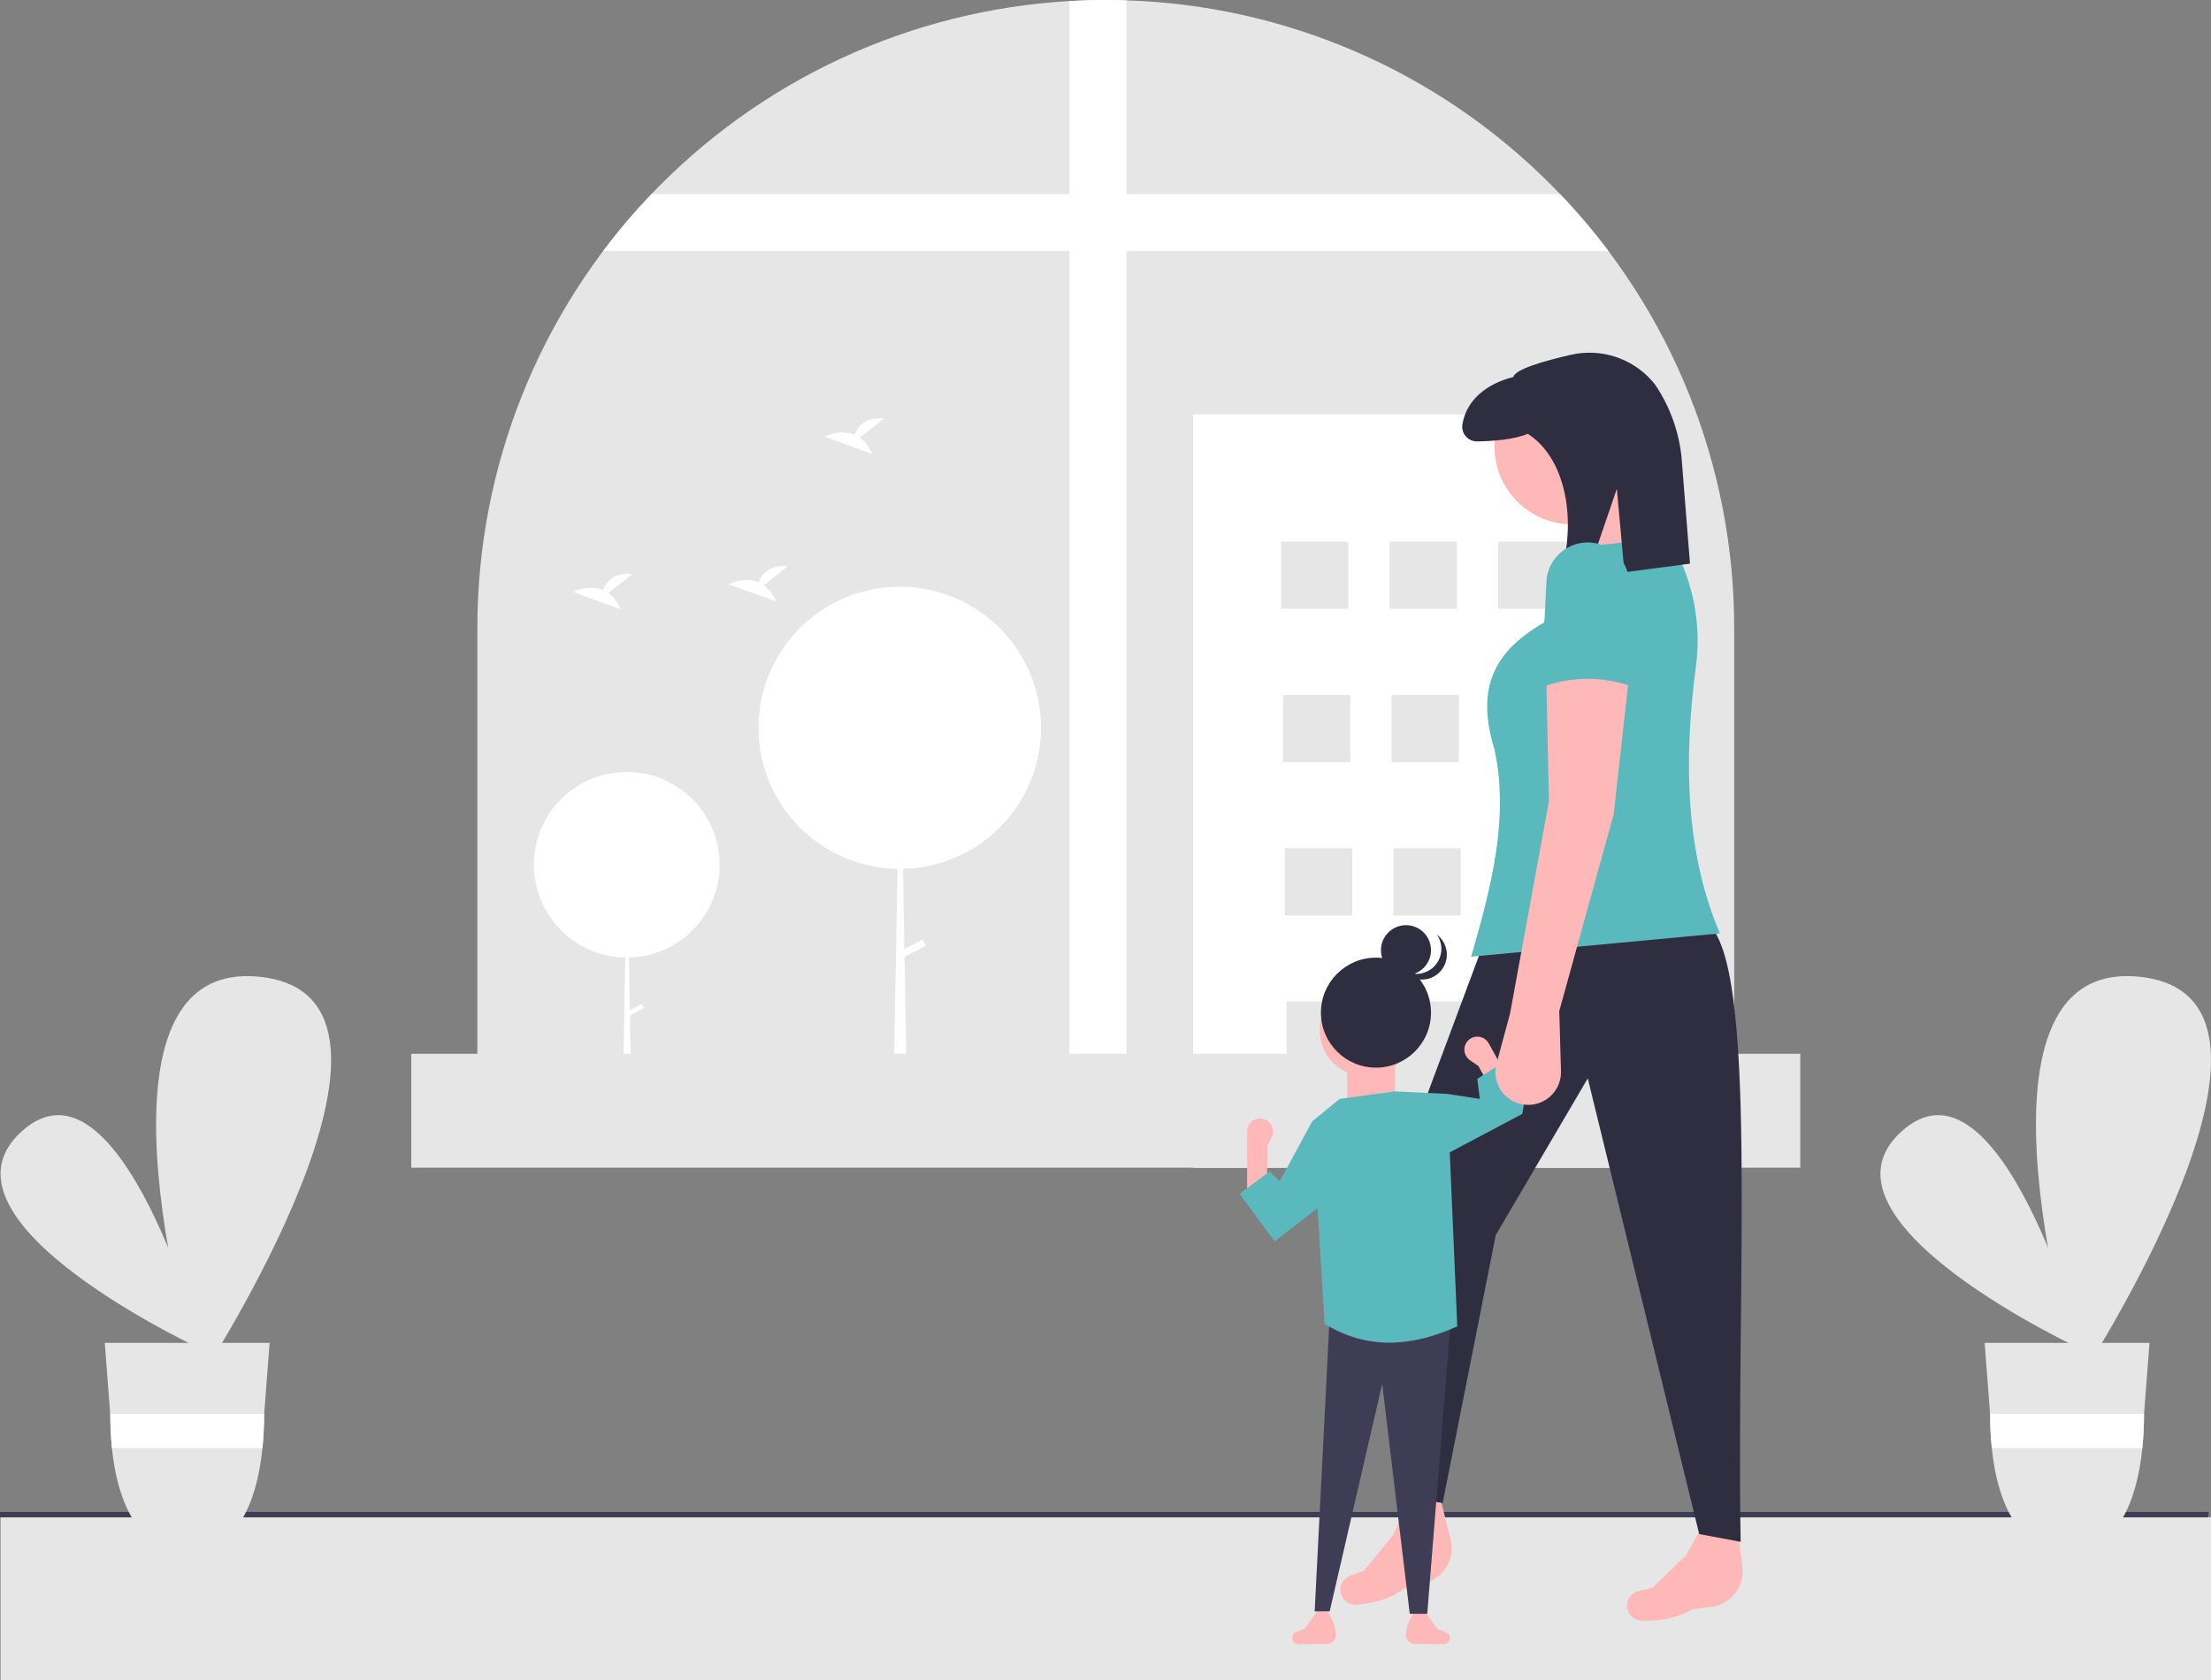 <svg width="492" height="374" viewBox="0 0 492 374" fill="none" xmlns="http://www.w3.org/2000/svg">
<rect x="0" y="0" width="492" height="374" fill="#808080" stroke="none"/>
<g clip-path="url(#clip0_13_39)">
<path d="M492 337.695H0.122V374H492V337.695Z" fill="#E6E6E6"/>
<path d="M491.318 337.725H0V336.512H491.538L491.318 337.725Z" fill="#3F3D56"/>
<path d="M385.897 139.746V247.22H106.224V139.746C106.224 104.079 119.87 69.762 144.367 43.824C168.864 17.886 202.358 2.29 237.988 0.231C240.658 0.075 243.349 -0.002 246.061 3.46185e-05C247.606 3.46185e-05 249.146 0.023 250.674 0.081C286.155 1.203 319.87 15.814 344.938 40.933C345.694 41.688 346.437 42.448 347.181 43.22C372.039 69.215 385.907 103.79 385.897 139.746Z" fill="#E6E6E6"/>
<path d="M250.674 0.081V247.22H237.988V0.231C240.658 0.075 243.349 -0.002 246.061 3.46185e-05C247.606 3.46185e-05 249.146 0.023 250.674 0.081Z" fill="white"/>
<path d="M357.936 55.898H134.186C137.517 51.463 141.108 47.23 144.94 43.22H347.181C351.014 47.23 354.605 51.463 357.936 55.898Z" fill="white"/>
<path d="M364.613 92.203H265.494V259.898H364.613V92.203Z" fill="white"/>
<path d="M300.059 120.534H285.066V135.517H300.059V120.534Z" fill="#E6E6E6"/>
<path d="M324.215 120.534H309.222V135.517H324.215V120.534Z" fill="#E6E6E6"/>
<path d="M348.371 120.534H333.377V135.517H348.371V120.534Z" fill="#E6E6E6"/>
<path d="M300.476 154.663H285.483V169.646H300.476V154.663Z" fill="#E6E6E6"/>
<path d="M324.631 154.663H309.638V169.646H324.631V154.663Z" fill="#E6E6E6"/>
<path d="M348.787 154.663H333.794V169.646H348.787V154.663Z" fill="#E6E6E6"/>
<path d="M300.892 188.792H285.899V203.775H300.892V188.792Z" fill="#E6E6E6"/>
<path d="M325.048 188.792H310.055V203.775H325.048V188.792Z" fill="#E6E6E6"/>
<path d="M349.203 188.792H334.21V203.775H349.203V188.792Z" fill="#E6E6E6"/>
<path d="M301.309 222.92H286.316V237.904H301.309V222.92Z" fill="#E6E6E6"/>
<path d="M325.464 222.92H310.471V237.904H325.464V222.92Z" fill="#E6E6E6"/>
<path d="M349.62 222.92H334.627V237.904H349.62V222.92Z" fill="#E6E6E6"/>
<path d="M301.309 222.92H286.316V237.904H301.309V222.92Z" fill="#E6E6E6"/>
<path d="M325.464 222.92H310.471V237.904H325.464V222.92Z" fill="#E6E6E6"/>
<path d="M349.62 222.92H334.627V237.904H349.62V222.92Z" fill="#E6E6E6"/>
<path d="M139.469 213.122C150.881 213.122 160.133 203.877 160.133 192.472C160.133 181.066 150.881 171.821 139.469 171.821C128.056 171.821 118.804 181.066 118.804 192.472C118.804 203.877 128.056 213.122 139.469 213.122Z" fill="white"/>
<path d="M139.525 192.472H139.582L140.604 251.02H138.447L139.525 192.472Z" fill="white"/>
<path d="M143.288 224.363L142.812 223.459L139.396 225.256L139.872 226.16L143.288 224.363Z" fill="white"/>
<path d="M200.221 193.39C217.576 193.39 231.645 179.33 231.645 161.987C231.645 144.643 217.576 130.583 200.221 130.583C182.866 130.583 168.797 144.643 168.797 161.987C168.797 179.33 182.866 193.39 200.221 193.39Z" fill="white"/>
<path d="M200.307 161.987H200.394L201.947 251.02H198.667L200.307 161.987Z" fill="white"/>
<path d="M206.029 210.483L205.305 209.109L200.111 211.842L200.835 213.216L206.029 210.483Z" fill="white"/>
<path d="M135.409 132L140.717 127.757C136.593 127.303 134.899 129.55 134.205 131.329C130.983 129.992 127.476 131.745 127.476 131.745L138.097 135.598C137.562 134.168 136.629 132.92 135.409 132Z" fill="white"/>
<path d="M191.343 97.424L196.652 93.181C192.528 92.727 190.833 94.974 190.14 96.753C186.918 95.416 183.411 97.168 183.411 97.168L194.032 101.022C193.496 99.591 192.563 98.344 191.343 97.424Z" fill="white"/>
<path d="M170.007 130.272L175.316 126.029C171.192 125.574 169.497 127.822 168.804 129.601C165.582 128.264 162.075 130.016 162.075 130.016L172.696 133.869C172.16 132.439 171.228 131.191 170.007 130.272Z" fill="white"/>
<path d="M400.602 234.542H91.52V259.898H400.602V234.542Z" fill="#E6E6E6"/>
<path d="M45.356 300.545C45.356 300.545 -17.165 271.783 4.799 251.837C26.762 231.891 45.356 300.545 45.356 300.545Z" fill="#E6E6E6"/>
<path d="M44.268 307.257C44.268 307.257 15.531 212.898 57.847 217.411C100.163 221.924 44.268 307.257 44.268 307.257Z" fill="#E6E6E6"/>
<path d="M23.315 298.888L24.521 314.673L24.541 314.945C24.54 317.41 24.664 319.873 24.914 322.326C26.551 338.425 33.587 345.763 41.809 345.763C50.032 345.763 56.761 338.425 58.398 322.326C58.648 319.873 58.773 317.41 58.772 314.945L58.781 314.725L58.786 314.673L59.997 298.888H23.315Z" fill="#E6E6E6"/>
<path d="M58.786 314.673L58.781 314.725L58.772 314.945C58.773 317.41 58.648 319.873 58.398 322.326H24.914C24.664 319.873 24.54 317.41 24.541 314.945L24.521 314.673H58.786Z" fill="white"/>
<path d="M463.672 300.545C463.672 300.545 401.152 271.783 423.115 251.837C445.079 231.891 463.672 300.545 463.672 300.545Z" fill="#E6E6E6"/>
<path d="M462.584 307.257C462.584 307.257 433.847 212.898 476.163 217.411C518.479 221.924 462.584 307.257 462.584 307.257Z" fill="#E6E6E6"/>
<path d="M441.632 298.888L442.838 314.673L442.857 314.945C442.856 317.41 442.98 319.873 443.23 322.326C444.867 338.425 451.903 345.763 460.126 345.763C468.348 345.763 475.078 338.425 476.714 322.326C476.964 319.873 477.089 317.41 477.088 314.945L477.097 314.725L477.102 314.673L478.313 298.888H441.632Z" fill="#E6E6E6"/>
<path d="M477.102 314.673L477.097 314.725L477.088 314.945C477.089 317.41 476.964 319.873 476.714 322.326H443.23C442.98 319.873 442.856 317.41 442.857 314.945L442.838 314.673H477.102Z" fill="white"/>
<path d="M380.661 357.687L376.562 358.168C373.324 360.119 369.524 360.853 365.315 360.704C364.728 360.686 364.155 360.516 363.654 360.209C363.153 359.902 362.741 359.469 362.458 358.954C362.213 358.502 362.076 358 362.057 357.486C362.038 356.973 362.138 356.461 362.349 355.993C362.56 355.524 362.876 355.11 363.273 354.784C363.671 354.457 364.138 354.226 364.639 354.11L367.753 353.385L375.269 346.039L379.803 337.839L386.388 338.594L387.759 349.01C387.933 351.094 387.29 353.164 385.966 354.783C384.641 356.402 382.739 357.443 380.661 357.687Z" fill="#FFB8B8"/>
<path d="M316.822 352.418L312.804 353.362C309.81 355.669 306.119 356.831 301.92 357.162C301.334 357.211 300.746 357.107 300.213 356.859C299.68 356.611 299.222 356.229 298.882 355.749C298.587 355.328 298.394 354.845 298.316 354.336C298.239 353.828 298.28 353.309 298.436 352.819C298.592 352.33 298.859 351.882 299.217 351.513C299.574 351.143 300.012 350.861 300.496 350.688L303.508 349.613L310.137 341.46L313.706 332.797H320.335L322.885 342.988C323.295 345.039 322.892 347.169 321.761 348.928C320.63 350.688 318.859 351.939 316.822 352.418Z" fill="#FFB8B8"/>
<path d="M313.528 333.373L321.025 334.525L332.846 274.881L353.317 240.017L378.113 341.441L387.339 343.169C386.304 286.054 391.354 214.148 379.843 205.441L329.674 211.203L307.762 269.983L313.528 333.373Z" fill="#2F2E41"/>
<path d="M349.857 116.695C359.411 116.695 367.156 108.955 367.156 99.407C367.156 89.859 359.411 82.119 349.857 82.119C340.303 82.119 332.558 89.859 332.558 99.407C332.558 108.955 340.303 116.695 349.857 116.695Z" fill="#FFB8B8"/>
<path d="M374.076 125.915L353.317 129.373L348.127 110.932L363.12 106.322L374.076 125.915Z" fill="#FFB8B8"/>
<path d="M382.726 207.746L327.368 212.932C331.806 197.51 335.872 182.143 332.558 166.83C328.349 153.16 332.411 145.031 343.514 138.593L351.01 121.881L371.193 119.576C376.538 128.164 378.724 138.343 377.376 148.367C374.501 170.163 375.277 190.389 382.726 207.746Z" fill="#5AB9BD"/>
<path d="M349.467 78.989C343.694 80.307 337.123 82.175 336.754 83.911C330.815 85.406 326.333 88.989 325.417 94.45C325.341 94.922 325.369 95.405 325.499 95.865C325.63 96.325 325.86 96.751 326.173 97.113C326.486 97.475 326.874 97.763 327.311 97.959C327.748 98.154 328.222 98.251 328.701 98.243C331.931 98.202 336.779 97.893 339.981 96.556C349.282 102.545 350.843 118.122 346.781 128.724L353.173 128.139L359.785 108.794L361.474 127.378L376.06 125.451L374.181 101.753C373.604 96.167 371.701 90.8 368.632 86.096C368.314 85.624 367.965 85.172 367.589 84.745C365.37 82.239 362.513 80.381 359.323 79.368C356.132 78.355 352.727 78.223 349.467 78.989Z" fill="#2F2E41"/>
<path d="M312.834 363.631C312.803 363.913 312.831 364.199 312.917 364.469C313.003 364.74 313.145 364.989 313.333 365.202C313.521 365.414 313.752 365.585 314.01 365.703C314.269 365.82 314.549 365.883 314.833 365.886L321.32 365.952C321.669 365.928 321.996 365.772 322.235 365.516C322.474 365.26 322.607 364.923 322.607 364.573C322.607 364.297 322.524 364.027 322.369 363.798C322.214 363.569 321.994 363.392 321.737 363.29L319.823 362.524L317.04 358.63H314.813C313.72 360.087 313.037 361.81 312.836 363.62L312.834 363.631Z" fill="#FFB8B8"/>
<path d="M297.307 363.631C297.339 363.913 297.311 364.199 297.225 364.469C297.139 364.74 296.997 364.989 296.809 365.202C296.621 365.414 296.39 365.585 296.132 365.703C295.873 365.82 295.593 365.883 295.309 365.886L288.822 365.952C288.473 365.928 288.145 365.772 287.907 365.516C287.668 365.26 287.535 364.923 287.535 364.573C287.535 364.297 287.618 364.027 287.773 363.798C287.928 363.569 288.148 363.392 288.405 363.29L290.318 362.524L293.102 358.63H295.329C296.422 360.087 297.105 361.81 297.306 363.62L297.307 363.631Z" fill="#FFB8B8"/>
<path d="M292.545 358.63H295.885L307.576 308.004L313.7 359.187H317.597L322.885 293.261L295.885 292.982L292.545 358.63Z" fill="#3F3D56"/>
<path d="M277.514 265.722H281.968V255.151L282.981 253.126C283.184 252.72 283.289 252.271 283.286 251.817C283.282 251.363 283.172 250.916 282.963 250.512C282.754 250.108 282.453 249.76 282.084 249.495C281.715 249.23 281.288 249.055 280.839 248.986C280.428 248.923 280.007 248.95 279.607 249.064C279.207 249.178 278.837 249.377 278.521 249.648C278.205 249.919 277.952 250.254 277.778 250.632C277.604 251.01 277.514 251.421 277.514 251.837V265.722Z" fill="#FFB8B8"/>
<path d="M303.957 239.574C309.645 239.574 314.256 234.966 314.256 229.282C314.256 223.597 309.645 218.99 303.957 218.99C298.27 218.99 293.659 223.597 293.659 229.282C293.659 234.966 298.27 239.574 303.957 239.574Z" fill="#FFB8B8"/>
<path d="M299.782 246.806H310.359V234.567H299.782V246.806Z" fill="#FFB8B8"/>
<path d="M294.772 294.651C304.134 300.425 314.033 299.861 324.277 295.208L322.05 243.468L310.36 242.912L298.112 244.581L291.989 249.588L294.772 294.651Z" fill="#5AB9BD"/>
<path d="M283.638 276.292L295.885 266.835L291.989 249.588L284.751 262.94L282.525 260.715L275.844 265.722L283.638 276.292Z" fill="#5AB9BD"/>
<path d="M338.003 244.357L334.108 246.514L328.98 237.269L327.112 235.989C326.737 235.732 326.428 235.39 326.21 234.991C325.993 234.592 325.872 234.147 325.859 233.693C325.846 233.239 325.941 232.788 326.135 232.378C326.329 231.967 326.618 231.608 326.977 231.33C327.306 231.075 327.687 230.895 328.092 230.801C328.497 230.707 328.918 230.702 329.325 230.786C329.733 230.869 330.118 231.04 330.453 231.286C330.788 231.533 331.066 231.848 331.268 232.212L332.876 235.111L338.003 244.357Z" fill="#FFB8B8"/>
<path d="M316.205 259.88L330.986 252.039L338.751 247.919L339.865 241.243L334.854 236.236L328.731 240.13L329.287 244.581L322.05 243.468L316.205 259.88Z" fill="#5AB9BD"/>
<path d="M306.184 237.627C312.948 237.627 318.432 232.147 318.432 225.387C318.432 218.628 312.948 213.148 306.184 213.148C299.42 213.148 293.937 218.628 293.937 225.387C293.937 232.147 299.42 237.627 306.184 237.627Z" fill="#2F2E41"/>
<path d="M312.865 217.042C315.939 217.042 318.432 214.551 318.432 211.479C318.432 208.406 315.939 205.916 312.865 205.916C309.79 205.916 307.298 208.406 307.298 211.479C307.298 214.551 309.79 217.042 312.865 217.042Z" fill="#2F2E41"/>
<path d="M312.595 216.13C313.698 216.706 314.963 216.895 316.187 216.668C317.411 216.44 318.524 215.81 319.347 214.876C320.17 213.942 320.655 212.76 320.727 211.518C320.798 210.276 320.45 209.046 319.74 208.024C320.383 208.508 320.914 209.126 321.296 209.835C321.677 210.544 321.9 211.327 321.948 212.131C321.997 212.934 321.871 213.739 321.578 214.489C321.285 215.239 320.833 215.916 320.252 216.474C319.672 217.032 318.977 217.458 318.216 217.721C317.455 217.985 316.646 218.08 315.844 218C315.043 217.921 314.268 217.668 313.574 217.26C312.879 216.852 312.282 216.298 311.823 215.636C312.066 215.822 312.324 215.987 312.595 216.13Z" fill="#2F2E41"/>
<path d="M346.974 225.034L347.356 238.413C347.409 240.257 346.76 242.053 345.541 243.438C344.322 244.823 342.623 245.696 340.786 245.879C339.61 245.997 338.422 245.827 337.326 245.385C336.229 244.942 335.257 244.24 334.492 243.338C333.728 242.437 333.194 241.364 332.936 240.21C332.678 239.057 332.705 237.859 333.013 236.718L336.017 225.61L344.667 178.356L344.09 150.695L362.543 150.119L359.083 181.237L346.974 225.034Z" fill="#FFB8B8"/>
<path d="M363.697 153C357.011 150.455 349.623 150.455 342.937 153L344.091 129.949C344.091 127.504 345.063 125.158 346.793 123.429C348.523 121.7 350.87 120.729 353.317 120.729C355.764 120.729 358.111 121.7 359.841 123.429C361.571 125.158 362.543 127.504 362.543 129.949L363.697 153Z" fill="#5AB9BD"/>
</g>
<defs>
<clipPath id="clip0_13_39">
<rect width="492" height="374" fill="white"/>
</clipPath>
</defs>
</svg>
